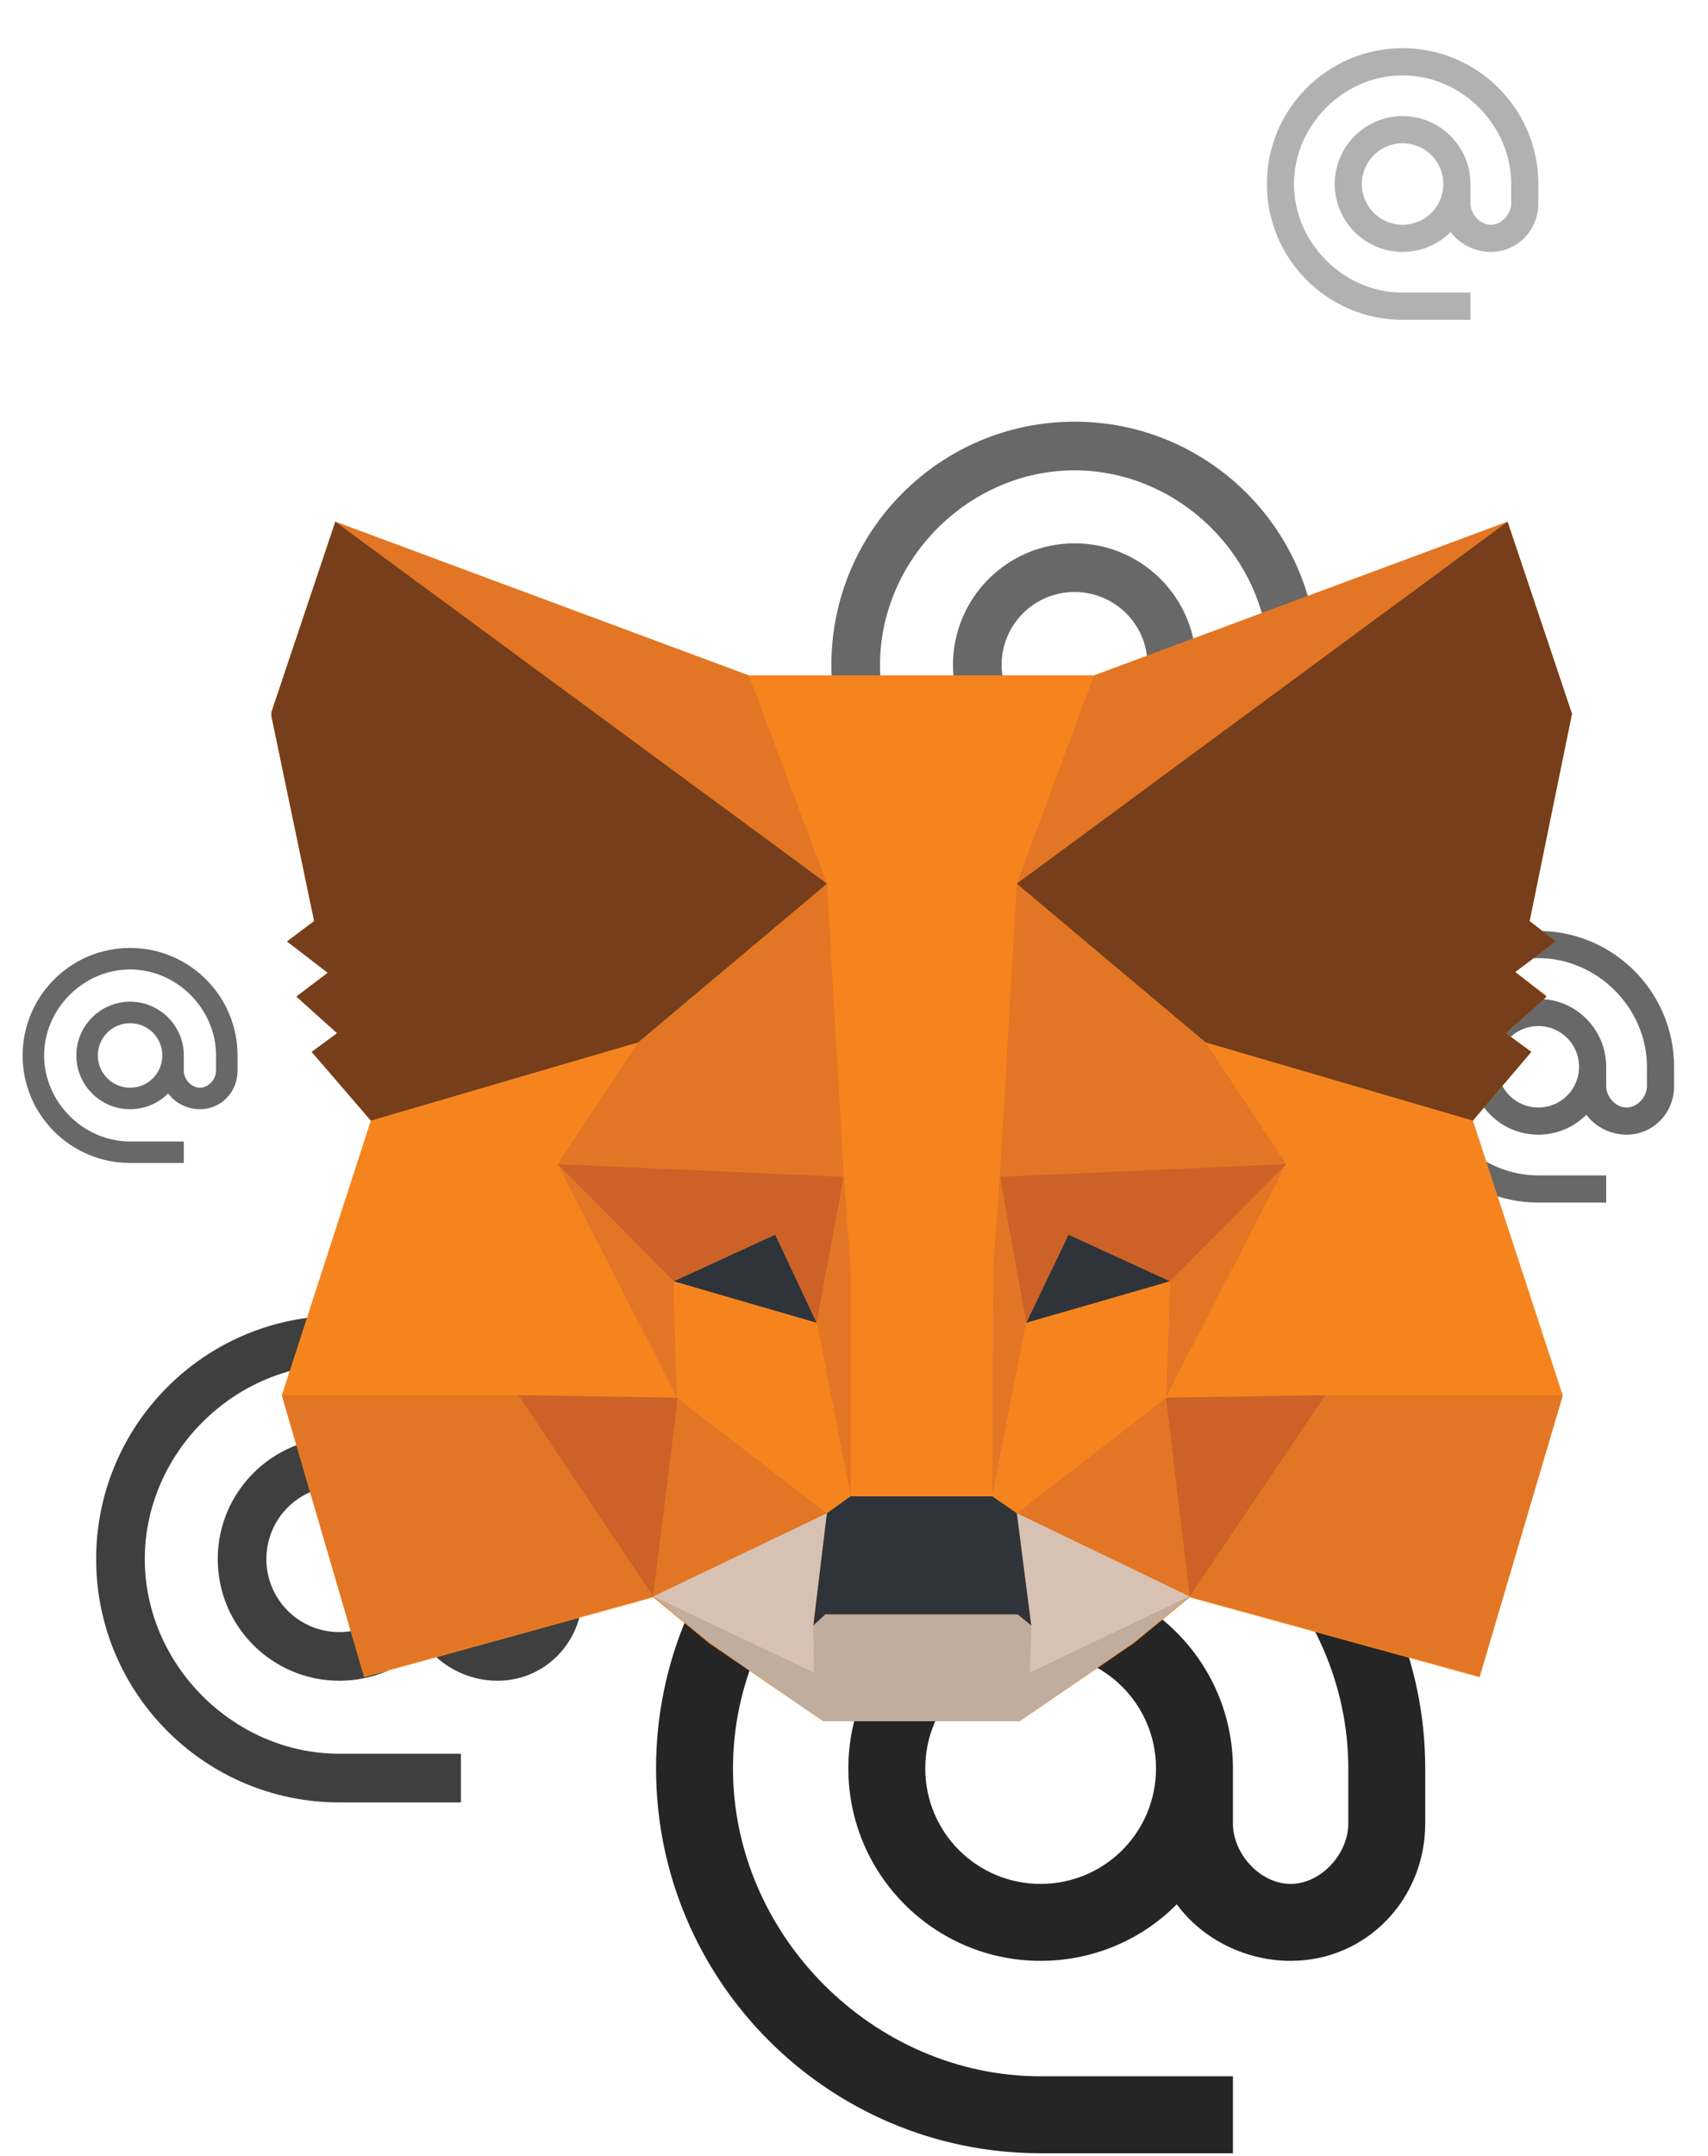 <svg width="302" height="381" viewBox="0 0 302 381" fill="none" xmlns="http://www.w3.org/2000/svg">
    <path d="M184 244.518C146.464 244.518 116 274.982 116 312.518C116 350.054 146.464 380.518 184 380.518H218V366.918H184C154.488 366.918 129.6 342.03 129.6 312.518C129.6 283.006 154.488 258.118 184 258.118C213.512 258.118 238.4 283.006 238.4 312.518V322.242C238.4 327.614 233.572 332.918 228.2 332.918C222.828 332.918 218 327.614 218 322.242V312.518C218 293.75 202.768 278.518 184 278.518C165.232 278.518 150 293.75 150 312.518C150 331.286 165.232 346.518 184 346.518C193.384 346.518 201.952 342.71 208.072 336.522C212.492 342.574 220.108 346.518 228.2 346.518C241.596 346.518 252 335.638 252 322.242V312.518C252 274.982 221.536 244.518 184 244.518ZM184 332.918C172.712 332.918 163.6 323.806 163.6 312.518C163.6 301.23 172.712 292.118 184 292.118C195.288 292.118 204.4 301.23 204.4 312.518C204.4 323.806 195.288 332.918 184 332.918Z" fill="#252525"/>
    <g filter="url(#filter0_f_41_669)">
        <path d="M60 232.518C36.264 232.518 17 251.782 17 275.518C17 299.254 36.264 318.518 60 318.518H81.5V309.918H60C41.338 309.918 25.6 294.18 25.6 275.518C25.6 256.856 41.338 241.118 60 241.118C78.662 241.118 94.4 256.856 94.4 275.518V281.667C94.4 285.064 91.347 288.418 87.95 288.418C84.553 288.418 81.5 285.064 81.5 281.667V275.518C81.5 263.65 71.868 254.018 60 254.018C48.132 254.018 38.5 263.65 38.5 275.518C38.5 287.386 48.132 297.018 60 297.018C65.934 297.018 71.352 294.61 75.222 290.697C78.017 294.524 82.833 297.018 87.95 297.018C96.421 297.018 103 290.138 103 281.667V275.518C103 251.782 83.736 232.518 60 232.518ZM60 288.418C52.862 288.418 47.1 282.656 47.1 275.518C47.1 268.38 52.862 262.618 60 262.618C67.138 262.618 72.9 268.38 72.9 275.518C72.9 282.656 67.138 288.418 60 288.418Z" fill="#3F3F3F"/>
    </g>
    <path d="M190 74.518C166.264 74.518 147 93.782 147 117.518C147 141.254 166.264 160.518 190 160.518H211.5V151.918H190C171.338 151.918 155.6 136.18 155.6 117.518C155.6 98.856 171.338 83.118 190 83.118C208.662 83.118 224.4 98.856 224.4 117.518V123.667C224.4 127.064 221.347 130.418 217.95 130.418C214.553 130.418 211.5 127.064 211.5 123.667V117.518C211.5 105.65 201.868 96.018 190 96.018C178.132 96.018 168.5 105.65 168.5 117.518C168.5 129.386 178.132 139.018 190 139.018C195.934 139.018 201.352 136.61 205.222 132.697C208.017 136.524 212.833 139.018 217.95 139.018C226.421 139.018 233 132.138 233 123.667V117.518C233 93.782 213.736 74.518 190 74.518ZM190 130.418C182.862 130.418 177.1 124.656 177.1 117.518C177.1 110.38 182.862 104.618 190 104.618C197.138 104.618 202.9 110.38 202.9 117.518C202.9 124.656 197.138 130.418 190 130.418Z" fill="#686868"/>
    <g filter="url(#filter1_f_41_669)">
        <path d="M248 8.518C234.752 8.518 224 19.27 224 32.518C224 45.766 234.752 56.518 248 56.518H260V51.718H248C237.584 51.718 228.8 42.934 228.8 32.518C228.8 22.102 237.584 13.318 248 13.318C258.416 13.318 267.2 22.102 267.2 32.518V35.95C267.2 37.846 265.496 39.718 263.6 39.718C261.704 39.718 260 37.846 260 35.95V32.518C260 25.894 254.624 20.518 248 20.518C241.376 20.518 236 25.894 236 32.518C236 39.142 241.376 44.518 248 44.518C251.312 44.518 254.336 43.174 256.496 40.99C258.056 43.126 260.744 44.518 263.6 44.518C268.328 44.518 272 40.678 272 35.95V32.518C272 19.27 261.248 8.518 248 8.518ZM248 39.718C244.016 39.718 240.8 36.502 240.8 32.518C240.8 28.534 244.016 25.318 248 25.318C251.984 25.318 255.2 28.534 255.2 32.518C255.2 36.502 251.984 39.718 248 39.718Z" fill="#B2B1B1"/>
    </g>
    <g filter="url(#filter2_f_41_669)">
        <path d="M272 164.518C258.752 164.518 248 175.27 248 188.518C248 201.766 258.752 212.518 272 212.518H284V207.718H272C261.584 207.718 252.8 198.934 252.8 188.518C252.8 178.102 261.584 169.318 272 169.318C282.416 169.318 291.2 178.102 291.2 188.518V191.95C291.2 193.846 289.496 195.718 287.6 195.718C285.704 195.718 284 193.846 284 191.95V188.518C284 181.894 278.624 176.518 272 176.518C265.376 176.518 260 181.894 260 188.518C260 195.142 265.376 200.518 272 200.518C275.312 200.518 278.336 199.174 280.496 196.99C282.056 199.126 284.744 200.518 287.6 200.518C292.328 200.518 296 196.678 296 191.95V188.518C296 175.27 285.248 164.518 272 164.518ZM272 195.718C268.016 195.718 264.8 192.502 264.8 188.518C264.8 184.534 268.016 181.318 272 181.318C275.984 181.318 279.2 184.534 279.2 188.518C279.2 192.502 275.984 195.718 272 195.718Z" fill="#686868"/>
    </g>
    <g filter="url(#filter3_f_41_669)">
        <path d="M23 167.518C12.512 167.518 4 176.03 4 186.518C4 197.006 12.512 205.518 23 205.518H32.5V201.718H23C14.754 201.718 7.8 194.764 7.8 186.518C7.8 178.272 14.754 171.318 23 171.318C31.246 171.318 38.2 178.272 38.2 186.518V189.235C38.2 190.736 36.851 192.218 35.35 192.218C33.849 192.218 32.5 190.736 32.5 189.235V186.518C32.5 181.274 28.244 177.018 23 177.018C17.756 177.018 13.5 181.274 13.5 186.518C13.5 191.762 17.756 196.018 23 196.018C25.622 196.018 28.016 194.954 29.726 193.225C30.961 194.916 33.089 196.018 35.35 196.018C39.093 196.018 42 192.978 42 189.235V186.518C42 176.03 33.488 167.518 23 167.518ZM23 192.218C19.846 192.218 17.3 189.672 17.3 186.518C17.3 183.364 19.846 180.818 23 180.818C26.154 180.818 28.7 183.364 28.7 186.518C28.7 189.672 26.154 192.218 23 192.218Z" fill="#686868"/>
    </g>
    <g clip-path="url(#clip0_41_669)">
        <path d="M260.414 198.05L270.755 185.888L266.259 182.585L273.452 175.979L267.907 171.775L275.101 166.37L270.455 162.767L277.948 126.132L266.558 92.2M266.558 92.2L193.423 119.375H132.427L59.292 92.2L47.902 126.132L55.545 162.767L50.749 166.37L58.093 171.775L52.548 175.979L59.741 182.585L55.245 185.888L65.586 198.05L49.85 246.696L64.387 296.393L115.492 282.28L125.383 290.387L145.615 304.201H180.235L200.467 290.387L210.358 282.28L261.613 296.393L276.3 246.696L260.414 198.05" fill="#F5841F"/>
        <path d="M266.558 92.2L176.788 158.412L193.423 119.375L266.558 92.2Z" fill="#E27625"/>
        <path d="M59.292 92.2L148.313 159.013L132.427 119.375L59.292 92.2Z" fill="#E27625"/>
        <path d="M234.337 245.795L210.358 282.13L261.613 296.243L276.3 246.546L234.337 245.795Z" fill="#E27625"/>
        <path d="M49.85 246.546L64.387 296.243L115.492 282.13L91.663 245.795L49.85 246.546Z" fill="#E27625"/>
        <path d="M112.795 184.237L98.557 205.707L149.212 207.959L147.564 153.608L112.795 184.237Z" fill="#E27625"/>
        <path d="M213.205 184.237L177.837 153.007L176.788 207.959L227.443 205.707L213.205 184.237Z" fill="#E27625"/>
        <path d="M115.492 282.13L146.215 267.416L119.688 246.996L115.492 282.13Z" fill="#E27625"/>
        <path d="M179.785 267.416L210.358 282.13L206.162 246.996L179.785 267.416Z" fill="#E27625"/>
        <path d="M210.358 282.13L179.785 267.416L182.333 287.235L182.033 295.643L210.358 282.13Z" fill="#D7C1B3"/>
        <path d="M115.492 282.13L143.967 295.643L143.817 287.235L146.215 267.416L115.492 282.13Z" fill="#D7C1B3"/>
        <path d="M144.416 233.784L119.089 226.427L137.073 218.169L144.416 233.784Z" fill="#2F343B"/>
        <path d="M181.434 233.784L188.927 218.169L206.911 226.427L181.434 233.784Z" fill="#2F343B"/>
        <path d="M115.492 282.13L119.988 245.795L91.663 246.546L115.492 282.13Z" fill="#CC6228"/>
        <path d="M206.012 245.795L210.358 282.13L234.337 246.546L206.012 245.795Z" fill="#CC6228"/>
        <path d="M227.443 205.707L176.788 207.959L181.433 233.784L188.927 218.169L206.911 226.427L227.443 205.707Z" fill="#CC6228"/>
        <path d="M119.089 226.427L137.073 218.169L144.417 233.784L149.212 207.959L98.557 205.707L119.089 226.427Z" fill="#CC6228"/>
        <path d="M98.557 205.707L119.688 246.996L119.089 226.427L98.557 205.707Z" fill="#E27625"/>
        <path d="M206.911 226.427L206.162 246.996L227.443 205.707L206.911 226.427Z" fill="#E27625"/>
        <path d="M149.212 207.959L144.417 233.784L150.411 264.413L151.76 224.175L149.212 207.959Z" fill="#E27625"/>
        <path d="M176.788 207.959L174.24 224.025L175.439 264.413L181.434 233.784L176.788 207.959Z" fill="#E27625"/>
        <path d="M181.434 233.784L175.439 264.413L179.785 267.416L206.162 246.996L206.911 226.427L181.434 233.784Z" fill="#F5841F"/>
        <path d="M119.089 226.427L119.688 246.996L146.215 267.416L150.411 264.413L144.416 233.784L119.089 226.427Z" fill="#F5841F"/>
        <path d="M182.033 295.642L182.333 287.234L179.935 285.283H145.915L143.817 287.234L143.967 295.642L115.492 282.13L125.383 290.237L145.616 304.201H180.235L200.467 290.237L210.358 282.13L182.033 295.642Z" fill="#C0AD9E"/>
        <path d="M179.785 267.416L175.439 264.413H150.411L146.215 267.416L143.817 287.234L145.915 285.283H179.935L182.333 287.234L179.785 267.416Z" fill="#2F343B"/>
        <path d="M270.455 162.767L277.948 126.132L266.558 92.2L179.785 156.16L213.206 184.237L260.414 198.05L270.755 185.888L266.259 182.585L273.452 176.129L267.907 171.775L275.101 166.37L270.455 162.767Z" fill="#763E1A"/>
        <path d="M47.902 126.132L55.545 162.767L50.749 166.37L57.943 171.925L52.398 176.129L59.592 182.585L55.096 185.888L65.586 198.05L112.794 184.237L146.215 156.16L59.292 92.2L47.902 126.132Z" fill="#763E1A"/>
        <path d="M260.414 198.05L213.205 184.237L227.443 205.707L206.162 246.996L234.337 246.546H276.3L260.414 198.05Z" fill="#F5841F"/>
        <path d="M112.794 184.237L65.586 198.05L49.85 246.546H91.663L119.688 246.996L98.557 205.707L112.794 184.237Z" fill="#F5841F"/>
        <path d="M176.788 207.959L179.785 156.16L193.423 119.375H132.427L146.215 156.16L149.212 207.959L150.411 224.175V264.413H175.439L175.589 224.175L176.788 207.959Z" fill="#F5841F"/>
    </g>
    <defs>
        <filter id="filter0_f_41_669" x="13" y="228.518" width="94" height="94" filterUnits="userSpaceOnUse" color-interpolation-filters="sRGB">
            <feFlood flood-opacity="0" result="BackgroundImageFix"/>
            <feBlend mode="normal" in="SourceGraphic" in2="BackgroundImageFix" result="shape"/>
            <feGaussianBlur stdDeviation="2" result="effect1_foregroundBlur_41_669"/>
        </filter>
        <filter id="filter1_f_41_669" x="216" y="0.518" width="64" height="64" filterUnits="userSpaceOnUse" color-interpolation-filters="sRGB">
            <feFlood flood-opacity="0" result="BackgroundImageFix"/>
            <feBlend mode="normal" in="SourceGraphic" in2="BackgroundImageFix" result="shape"/>
            <feGaussianBlur stdDeviation="4" result="effect1_foregroundBlur_41_669"/>
        </filter>
        <filter id="filter2_f_41_669" x="242" y="158.518" width="60" height="60" filterUnits="userSpaceOnUse" color-interpolation-filters="sRGB">
            <feFlood flood-opacity="0" result="BackgroundImageFix"/>
            <feBlend mode="normal" in="SourceGraphic" in2="BackgroundImageFix" result="shape"/>
            <feGaussianBlur stdDeviation="3" result="effect1_foregroundBlur_41_669"/>
        </filter>
        <filter id="filter3_f_41_669" x="0" y="163.518" width="46" height="46" filterUnits="userSpaceOnUse" color-interpolation-filters="sRGB">
            <feFlood flood-opacity="0" result="BackgroundImageFix"/>
            <feBlend mode="normal" in="SourceGraphic" in2="BackgroundImageFix" result="shape"/>
            <feGaussianBlur stdDeviation="2" result="effect1_foregroundBlur_41_669"/>
        </filter>
        <clipPath id="clip0_41_669">
            <rect width="230" height="211.945" fill="white" transform="translate(48 92.228)"/>
        </clipPath>
    </defs>
</svg>

